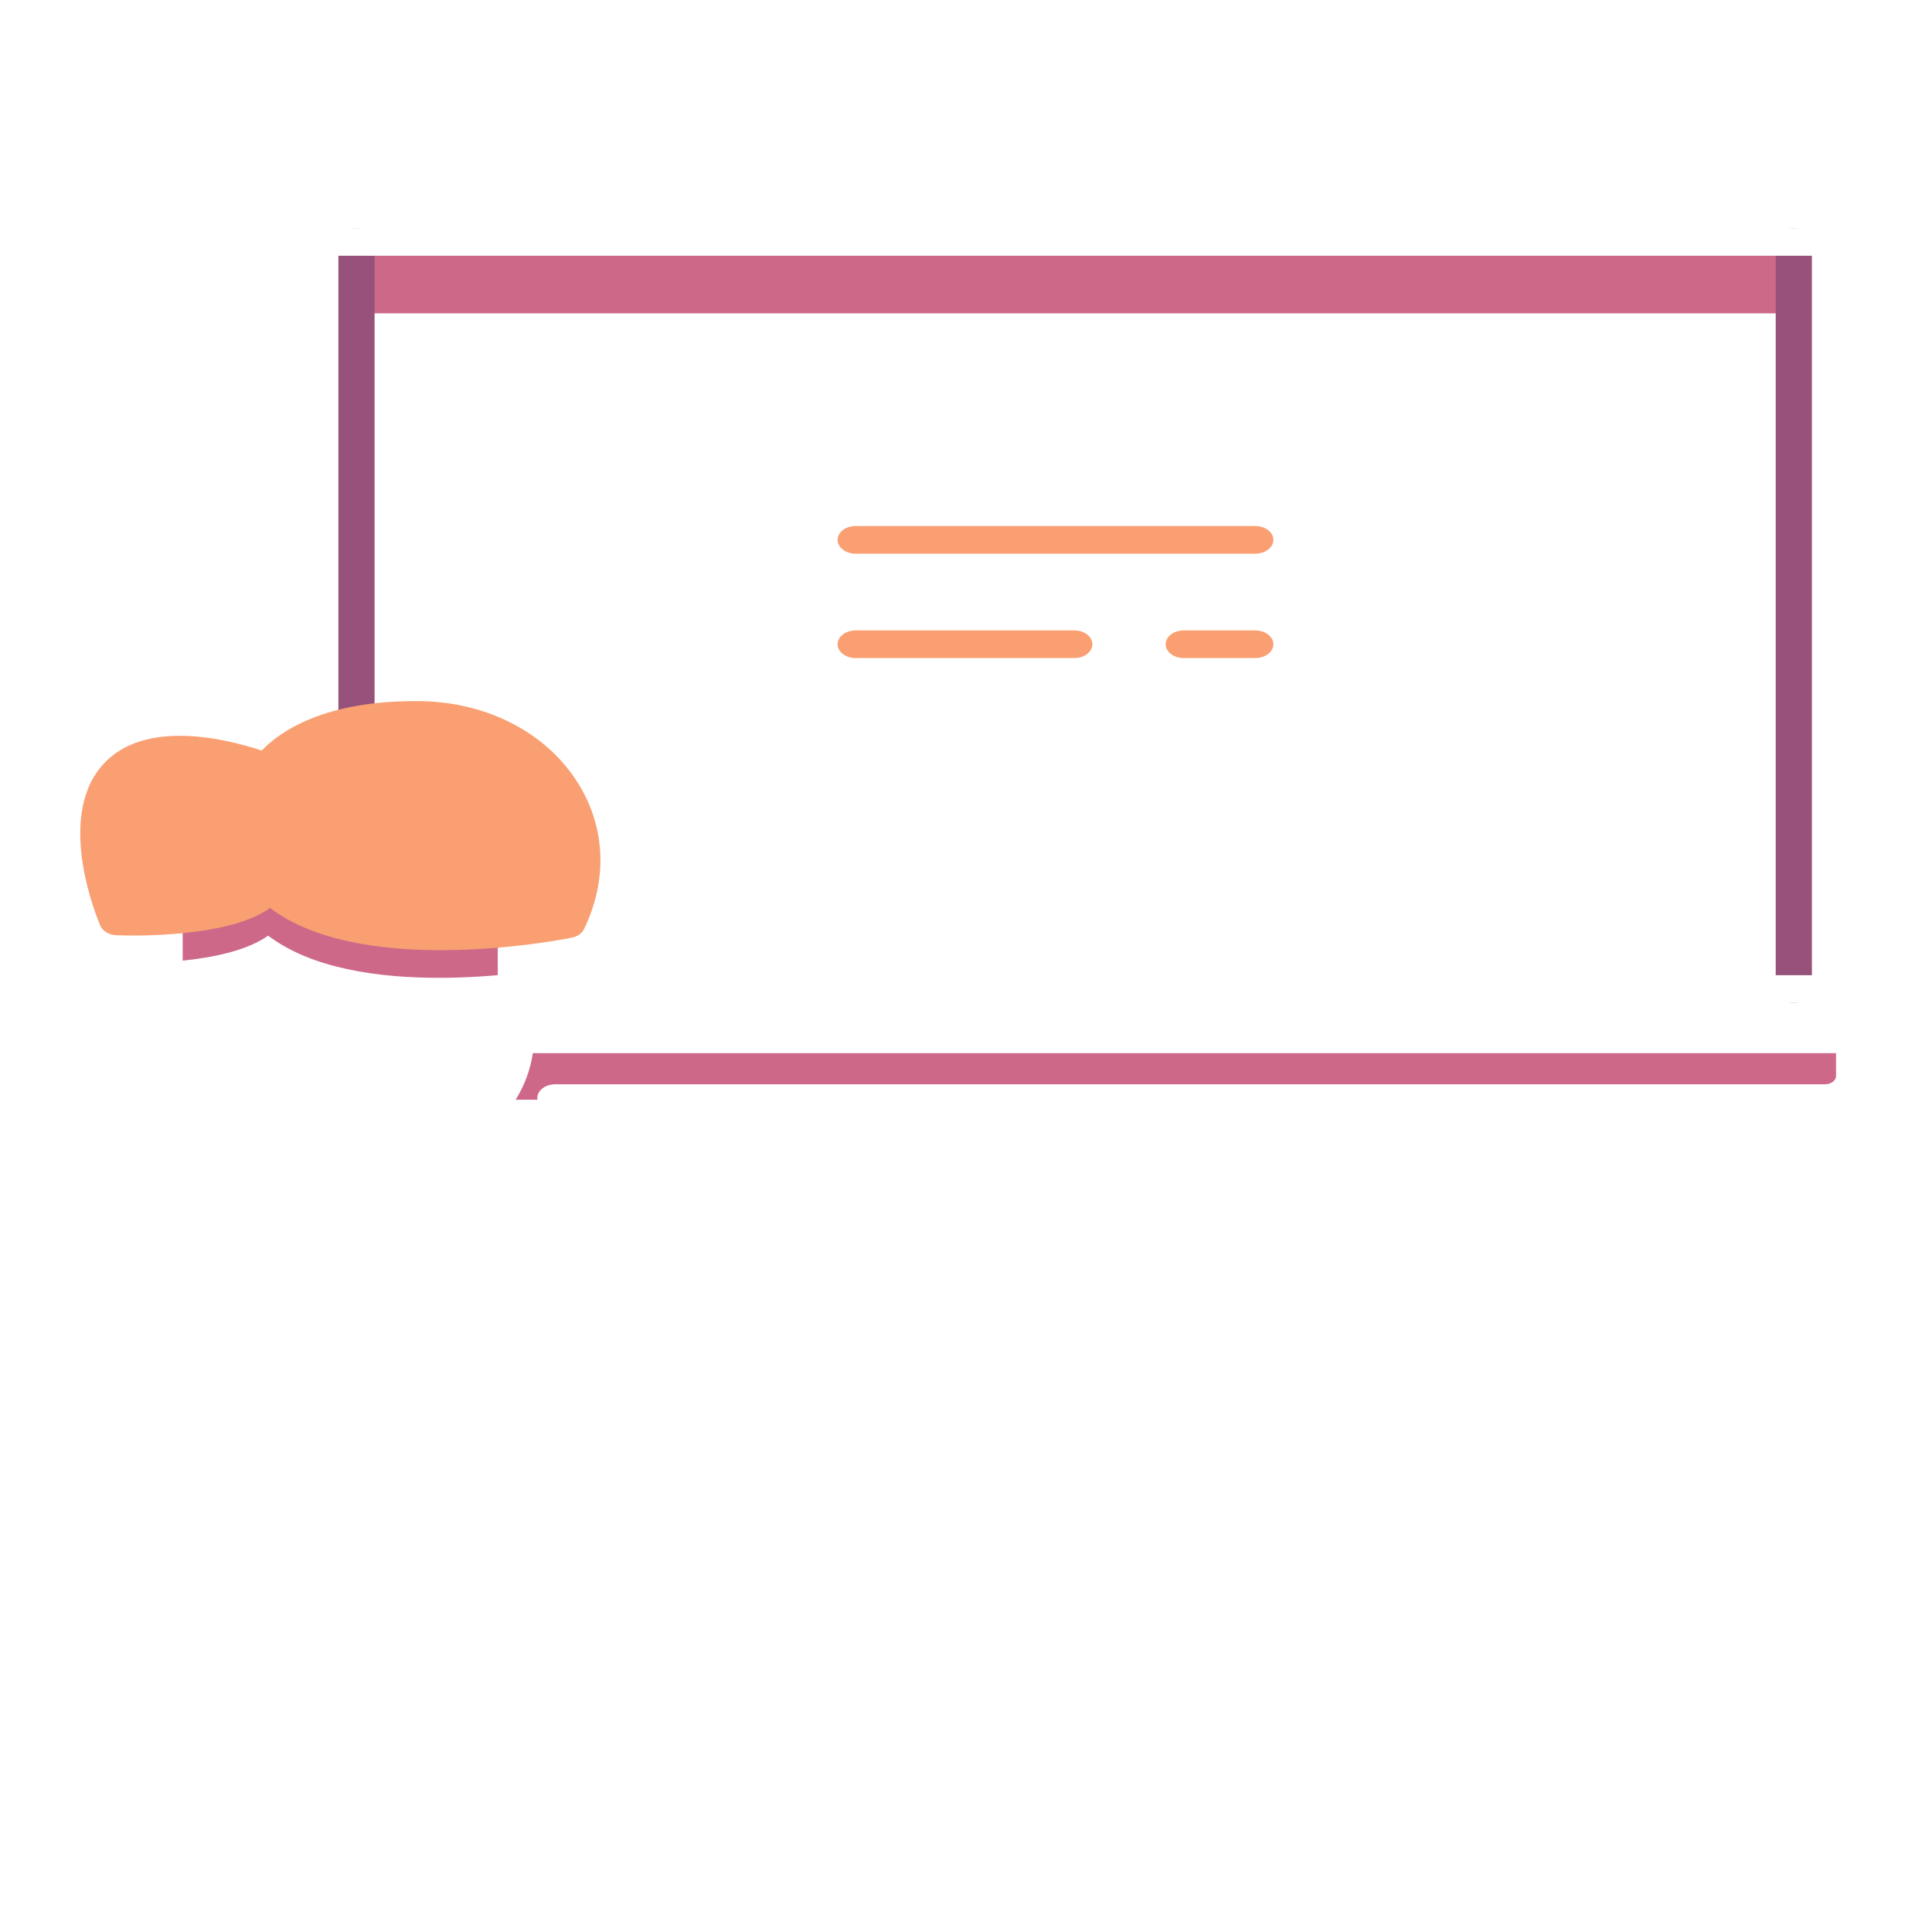 <svg width="120" height="120" viewBox="0 0 267 270" fill="none" xmlns="http://www.w3.org/2000/svg">
<g filter="url(#filter0_d_339_69)">
<path d="M39.52 244.88H53.48V249.28H39.52V244.88ZM39.96 260H34.76V232H55.2V236.36H39.96V260ZM68.763 260.28C66.576 260.28 64.629 259.813 62.923 258.88C61.216 257.92 59.87 256.613 58.883 254.96C57.896 253.307 57.403 251.427 57.403 249.32C57.403 247.187 57.896 245.307 58.883 243.68C59.87 242.027 61.216 240.733 62.923 239.8C64.629 238.867 66.576 238.4 68.763 238.4C70.976 238.4 72.936 238.867 74.643 239.8C76.376 240.733 77.723 242.013 78.683 243.64C79.669 245.267 80.163 247.16 80.163 249.32C80.163 251.427 79.669 253.307 78.683 254.96C77.723 256.613 76.376 257.92 74.643 258.88C72.936 259.813 70.976 260.28 68.763 260.28ZM68.763 256C69.99 256 71.083 255.733 72.043 255.2C73.003 254.667 73.749 253.893 74.283 252.88C74.843 251.867 75.123 250.68 75.123 249.32C75.123 247.933 74.843 246.747 74.283 245.76C73.749 244.747 73.003 243.973 72.043 243.44C71.083 242.907 70.003 242.64 68.803 242.64C67.576 242.64 66.483 242.907 65.523 243.44C64.59 243.973 63.843 244.747 63.283 245.76C62.723 246.747 62.443 247.933 62.443 249.32C62.443 250.68 62.723 251.867 63.283 252.88C63.843 253.893 64.59 254.667 65.523 255.2C66.483 255.733 67.563 256 68.763 256ZM84.944 260V238.64H89.704V244.52L89.144 242.8C89.784 241.36 90.784 240.267 92.144 239.52C93.531 238.773 95.251 238.4 97.304 238.4V243.16C97.091 243.107 96.891 243.08 96.704 243.08C96.517 243.053 96.331 243.04 96.144 243.04C94.251 243.04 92.744 243.6 91.624 244.72C90.504 245.813 89.944 247.453 89.944 249.64V260H84.944ZM128.506 238.4C130.212 238.4 131.719 238.733 133.026 239.4C134.359 240.067 135.399 241.093 136.146 242.48C136.892 243.84 137.266 245.6 137.266 247.76V260H132.266V248.4C132.266 246.507 131.852 245.093 131.026 244.16C130.199 243.227 129.012 242.76 127.466 242.76C126.372 242.76 125.399 243 124.546 243.48C123.719 243.96 123.066 244.667 122.586 245.6C122.132 246.533 121.906 247.72 121.906 249.16V260H116.906V248.4C116.906 246.507 116.492 245.093 115.666 244.16C114.839 243.227 113.652 242.76 112.106 242.76C111.012 242.76 110.039 243 109.186 243.48C108.359 243.96 107.706 244.667 107.226 245.6C106.772 246.533 106.546 247.72 106.546 249.16V260H101.546V238.64H106.306V244.32L105.466 242.64C106.186 241.253 107.226 240.2 108.586 239.48C109.972 238.76 111.546 238.4 113.306 238.4C115.306 238.4 117.039 238.893 118.506 239.88C119.999 240.867 120.986 242.36 121.466 244.36L119.506 243.68C120.199 242.08 121.346 240.8 122.946 239.84C124.546 238.88 126.399 238.4 128.506 238.4ZM156.815 260V255.68L156.535 254.76V247.2C156.535 245.733 156.095 244.6 155.215 243.8C154.335 242.973 153.002 242.56 151.215 242.56C150.015 242.56 148.828 242.747 147.655 243.12C146.508 243.493 145.535 244.013 144.735 244.68L142.775 241.04C143.922 240.16 145.282 239.507 146.855 239.08C148.455 238.627 150.108 238.4 151.815 238.4C154.908 238.4 157.295 239.147 158.975 240.64C160.682 242.107 161.535 244.387 161.535 247.48V260H156.815ZM150.095 260.28C148.495 260.28 147.095 260.013 145.895 259.48C144.695 258.92 143.762 258.16 143.095 257.2C142.455 256.213 142.135 255.107 142.135 253.88C142.135 252.68 142.415 251.6 142.975 250.64C143.562 249.68 144.508 248.92 145.815 248.36C147.122 247.8 148.855 247.52 151.015 247.52H157.215V250.84H151.375C149.668 250.84 148.522 251.12 147.935 251.68C147.348 252.213 147.055 252.88 147.055 253.68C147.055 254.587 147.415 255.307 148.135 255.84C148.855 256.373 149.855 256.64 151.135 256.64C152.362 256.64 153.455 256.36 154.415 255.8C155.402 255.24 156.108 254.413 156.535 253.32L157.375 256.32C156.895 257.573 156.028 258.547 154.775 259.24C153.548 259.933 151.988 260.28 150.095 260.28ZM175.992 260.28C173.645 260.28 171.832 259.68 170.552 258.48C169.272 257.253 168.632 255.453 168.632 253.08V233.92H173.632V252.96C173.632 253.973 173.885 254.76 174.392 255.32C174.925 255.88 175.659 256.16 176.592 256.16C177.712 256.16 178.645 255.867 179.392 255.28L180.792 258.84C180.205 259.32 179.485 259.68 178.632 259.92C177.779 260.16 176.899 260.28 175.992 260.28ZM165.112 242.8V238.8H179.352V242.8H165.112ZM184.905 260V238.64H189.905V260H184.905ZM187.425 235.12C186.492 235.12 185.718 234.827 185.105 234.24C184.518 233.653 184.225 232.947 184.225 232.12C184.225 231.267 184.518 230.56 185.105 230C185.718 229.413 186.492 229.12 187.425 229.12C188.358 229.12 189.118 229.4 189.705 229.96C190.318 230.493 190.625 231.173 190.625 232C190.625 232.88 190.332 233.627 189.745 234.24C189.158 234.827 188.385 235.12 187.425 235.12ZM206.068 260.28C203.881 260.28 201.934 259.813 200.228 258.88C198.521 257.92 197.174 256.613 196.188 254.96C195.201 253.307 194.708 251.427 194.708 249.32C194.708 247.187 195.201 245.307 196.188 243.68C197.174 242.027 198.521 240.733 200.228 239.8C201.934 238.867 203.881 238.4 206.068 238.4C208.281 238.4 210.241 238.867 211.948 239.8C213.681 240.733 215.028 242.013 215.988 243.64C216.974 245.267 217.468 247.16 217.468 249.32C217.468 251.427 216.974 253.307 215.988 254.96C215.028 256.613 213.681 257.92 211.948 258.88C210.241 259.813 208.281 260.28 206.068 260.28ZM206.068 256C207.294 256 208.388 255.733 209.348 255.2C210.308 254.667 211.054 253.893 211.588 252.88C212.148 251.867 212.428 250.68 212.428 249.32C212.428 247.933 212.148 246.747 211.588 245.76C211.054 244.747 210.308 243.973 209.348 243.44C208.388 242.907 207.308 242.64 206.108 242.64C204.881 242.64 203.788 242.907 202.828 243.44C201.894 243.973 201.148 244.747 200.588 245.76C200.028 246.747 199.748 247.933 199.748 249.32C199.748 250.68 200.028 251.867 200.588 252.88C201.148 253.893 201.894 254.667 202.828 255.2C203.788 255.733 204.868 256 206.068 256ZM234.369 238.4C236.075 238.4 237.595 238.733 238.929 239.4C240.289 240.067 241.355 241.093 242.129 242.48C242.902 243.84 243.289 245.6 243.289 247.76V260H238.289V248.4C238.289 246.507 237.835 245.093 236.929 244.16C236.049 243.227 234.809 242.76 233.209 242.76C232.035 242.76 230.995 243 230.089 243.48C229.182 243.96 228.475 244.68 227.969 245.64C227.489 246.573 227.249 247.76 227.249 249.2V260H222.249V238.64H227.009V244.4L226.169 242.64C226.915 241.28 227.995 240.24 229.409 239.52C230.849 238.773 232.502 238.4 234.369 238.4Z" fill="white"/>
<path d="M21.362 130.466C26.249 130.168 32.489 129.271 35.969 126.753C42.083 131.395 51.456 132.652 59.819 132.652C63.653 132.652 67.274 132.387 70.27 132.063L69.945 126.482C67.013 126.79 63.515 127.036 59.819 127.036C51.456 127.036 42.083 125.779 35.969 121.137C32.476 123.664 26.203 124.558 21.308 124.853L21.362 130.466Z" fill="#CD6889"/>
<path d="M249.187 30.189H48.318V39.791H249.187V30.189Z" fill="#CD6889"/>
<path d="M256.908 143.181H69.256V149.689H256.908V143.181Z" fill="#CD6889"/>
<path d="M48.318 98.586C46.922 98.586 45.789 97.72 45.789 96.653V29.806C45.789 28.738 46.922 27.872 48.318 27.872C49.715 27.872 50.848 28.738 50.848 29.806V96.653C50.848 97.72 49.715 98.586 48.318 98.586Z" fill="#96527A"/>
<path d="M249.187 136.154C247.79 136.154 246.658 135.289 246.658 134.221V29.806C246.658 28.738 247.79 27.872 249.187 27.872C250.584 27.872 251.716 28.738 251.716 29.806V134.221C251.716 135.289 250.584 136.154 249.187 136.154Z" fill="#96527A"/>
<path d="M82.949 174.257C80.801 165.837 72.003 159.451 61.233 158.038C68.402 154.311 73.121 148.026 73.121 140.913V126.23C73.121 125.163 71.989 124.297 70.592 124.297C69.195 124.297 68.063 125.163 68.063 126.23V140.913C68.063 150.193 58.186 157.743 46.047 157.743C33.907 157.743 24.031 150.193 24.031 140.913V124.656C24.031 123.589 22.898 122.723 21.502 122.723C20.105 122.723 18.973 123.589 18.973 124.656V140.913C18.973 148.026 23.692 154.311 30.861 158.038C20.09 159.451 11.293 165.837 9.145 174.257L6.898 183.064C6.753 183.631 6.948 184.218 7.429 184.664C7.909 185.11 8.625 185.368 9.381 185.368H82.713C83.469 185.368 84.185 185.11 84.665 184.664C85.146 184.218 85.34 183.631 85.196 183.064L82.949 174.257Z" fill="white"/>
<path d="M253.572 12.632H43.933C40.307 12.632 37.357 14.887 37.357 17.659V26.712C37.357 29.484 40.307 31.739 43.933 31.739H253.572C257.198 31.739 260.149 29.484 260.149 26.712V17.659C260.149 14.887 257.198 12.632 253.572 12.632ZM255.09 26.712C255.09 27.352 254.409 27.872 253.572 27.872H43.933C43.096 27.872 42.416 27.352 42.416 26.712V17.659C42.416 17.02 43.096 16.499 43.933 16.499H253.572C254.409 16.499 255.09 17.02 255.09 17.659V26.712Z" fill="white"/>
<path d="M104.908 111.75C105.674 112.041 106.495 112.184 107.311 112.184C108.458 112.184 109.595 111.901 110.553 111.346L120.419 105.637H183.404C189.261 105.637 194.027 101.994 194.027 97.516V59.963C194.027 55.485 189.261 51.842 183.404 51.842H108.604C102.746 51.842 97.981 55.485 97.981 59.963V97.516C97.981 100.006 99.431 102.292 101.922 103.824V108.066C101.922 109.638 103.066 111.05 104.908 111.75Z" fill="white"/>
<path d="M148.753 164.107C141.9 164.107 136.326 168.368 136.326 173.607C136.326 178.845 141.901 183.106 148.753 183.106C155.605 183.106 161.179 178.845 161.179 173.607C161.18 168.368 155.605 164.107 148.753 164.107ZM148.753 179.24C144.69 179.24 141.385 176.713 141.385 173.607C141.385 170.501 144.69 167.974 148.753 167.974C152.815 167.974 156.121 170.501 156.121 173.607C156.121 176.713 152.816 179.24 148.753 179.24Z" fill="white"/>
<path d="M253.572 132.287H78.229C76.833 132.287 75.7 133.153 75.7 134.221C75.7 135.289 76.833 136.154 78.229 136.154H253.572C254.409 136.154 255.09 136.675 255.09 137.315V146.368C255.09 147.007 254.409 147.528 253.572 147.528H76.118C74.721 147.528 73.589 148.394 73.589 149.461C73.589 150.529 74.721 151.395 76.118 151.395H146.223V158.723C146.223 159.791 147.356 160.657 148.753 160.657C150.15 160.657 151.282 159.791 151.282 158.723V151.395H253.572C257.198 151.395 260.149 149.14 260.149 146.368V137.315C260.149 134.543 257.198 132.287 253.572 132.287Z" fill="white"/>
<path d="M173.923 73.38H118.084C116.688 73.38 115.555 72.514 115.555 71.447C115.555 70.379 116.688 69.513 118.084 69.513H173.923C175.32 69.513 176.453 70.379 176.453 71.447C176.453 72.514 175.32 73.38 173.923 73.38Z" fill="#F99F72"/>
<path d="M148.634 87.967H118.084C116.688 87.967 115.555 87.101 115.555 86.033C115.555 84.965 116.688 84.1 118.084 84.1H148.634C150.031 84.1 151.163 84.965 151.163 86.033C151.163 87.101 150.031 87.967 148.634 87.967Z" fill="#F99F72"/>
<path d="M173.923 87.967H163.931C162.533 87.967 161.401 87.101 161.401 86.033C161.401 84.965 162.533 84.1 163.931 84.1H173.923C175.32 84.1 176.453 84.965 176.453 86.033C176.453 87.101 175.32 87.967 173.923 87.967Z" fill="#F99F72"/>
<path d="M76.983 102.398C72.285 97.146 65.073 94.079 57.196 93.985C43.766 93.824 37.541 98.313 35.075 100.89C30.234 99.282 18.625 96.362 12.833 102.906C6.141 110.469 12.265 124.778 12.529 125.383C12.858 126.139 13.761 126.663 14.802 126.703C16.588 126.771 30.358 127.148 36.242 122.891C42.355 127.534 51.729 128.79 60.092 128.79C69.557 128.79 77.727 127.179 78.391 127.044C79.185 126.883 79.828 126.437 80.114 125.848C84.047 117.753 82.876 108.986 76.983 102.398Z" fill="#F99F72"/>
</g>
<defs>
<filter id="filter0_d_339_69" x="0" y="0" width="267" height="268.28" filterUnits="userSpaceOnUse" color-interpolation-filters="sRGB">
<feFlood flood-opacity="0" result="BackgroundImageFix"/>
<feColorMatrix in="SourceAlpha" type="matrix" values="0 0 0 0 0 0 0 0 0 0 0 0 0 0 0 0 0 0 127 0" result="hardAlpha"/>
<feOffset dy="4"/>
<feGaussianBlur stdDeviation="2"/>
<feComposite in2="hardAlpha" operator="out"/>
<feColorMatrix type="matrix" values="0 0 0 0 0 0 0 0 0 0 0 0 0 0 0 0 0 0 0.25 0"/>
<feBlend mode="normal" in2="BackgroundImageFix" result="effect1_dropShadow_339_69"/>
<feBlend mode="normal" in="SourceGraphic" in2="effect1_dropShadow_339_69" result="shape"/>
</filter>
</defs>
</svg>
